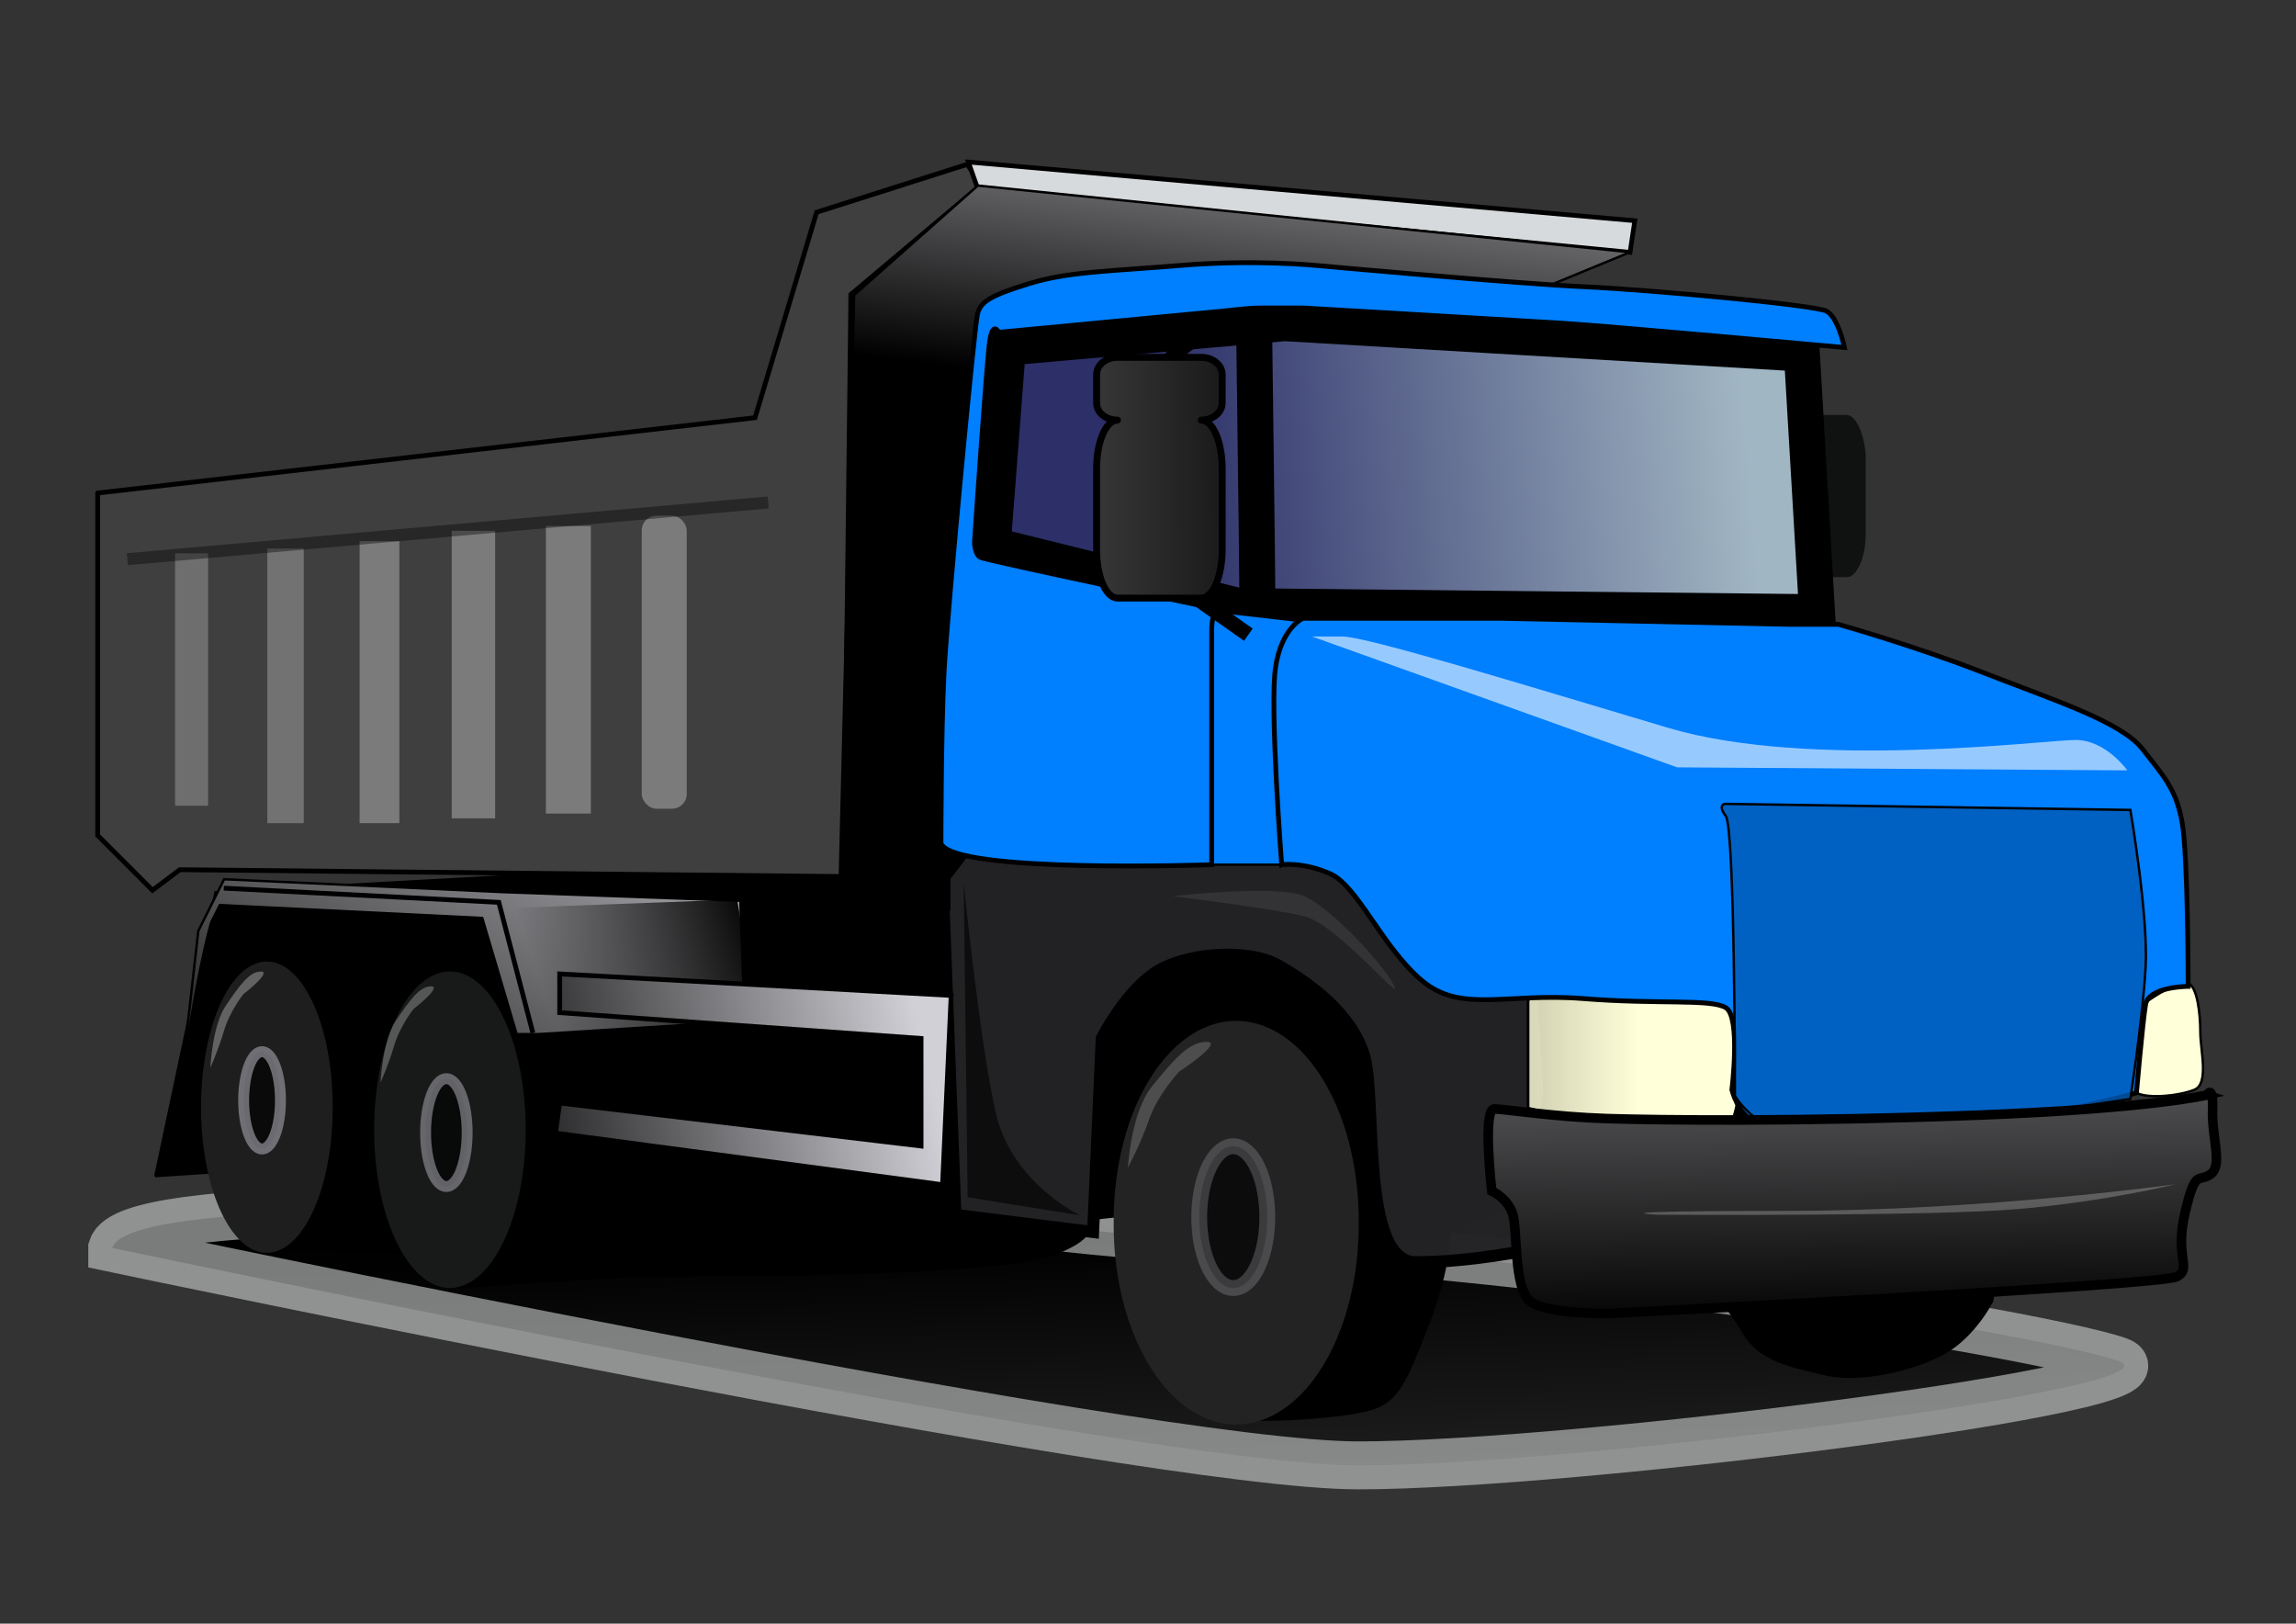 <?xml version="1.0" encoding="UTF-8"?>
<svg viewBox="0 0 1052.4 744.09" xmlns="http://www.w3.org/2000/svg" xmlns:xlink="http://www.w3.org/1999/xlink">
 <rect x="0" y="0" width="1052.4" height="744.09" fill="#333333" stroke="none"/>
 <defs>
  <linearGradient id="m" x1=".206" x2=".915" y1=".406" y2=".385">
   <stop stop-color="#2c2f68" offset="0"/>
   <stop stop-color="#a1b6c3" offset="1"/>
  </linearGradient>
  <linearGradient id="n" x1="-.296" x2=".94" y1=".571" y2=".429" xlink:href="#a"/>
  <linearGradient id="s" x1="1.94" x2="-2.881" y1=".429" y2=".484">
   <stop offset="0"/>
   <stop stop-color="#878787" offset="1"/>
  </linearGradient>
  <linearGradient id="o" x1="-.255" x2="1.258" y1=".855" y2="-.321" xlink:href="#a"/>
  <linearGradient id="q" x1=".46" x2=".832" y1=".206" y2="1.57">
   <stop offset="0"/>
   <stop stop-opacity="0" offset="1"/>
  </linearGradient>
  <linearGradient id="r" x1="-.006" x2="1.006" y1=".5" y2=".5">
   <stop stop-color="#ffffd9" stop-opacity=".816" offset="0"/>
   <stop stop-color="#ffffd9" offset=".5"/>
   <stop stop-color="#ffffd9" offset="1"/>
  </linearGradient>
  <linearGradient id="p" x1="1.052" x2=".122" y1=".413" y2=".603">
   <stop offset="0"/>
   <stop stop-opacity="0" offset="1"/>
  </linearGradient>
  <linearGradient id="l" x1=".466" x2=".541" y1=".281" y2="-.26" xlink:href="#a"/>
  <linearGradient id="k" x1=".425" x2=".309" y1="1.079" y2="-1.61" xlink:href="#a"/>
  <linearGradient id="a">
   <stop offset="0"/>
   <stop stop-color="#d0d0d6" offset="1"/>
  </linearGradient>
 </defs>
 <g fill-rule="evenodd">
  <path d="m51.453 571.93s472.6 99.579 570.92 99.633c98.323 0.054 384.06-35.951 348.22-48.025-35.85-12.074-255.37-47.996-400.31-54.644s-164.64-26.941-246.36-19.624c-81.725 7.317-264.95-0.94-272.47 22.659z" fill="url(#q)" opacity=".984" stroke="#d9dcdc" stroke-opacity=".573" stroke-width="21.969"/>
  <g stroke="#000" stroke-width="1.098">
   <path d="m71.19 539.01l27.605-130.14 287.88-15.774 177.46-17.746 368.72 116.34-19.718 104.5s-7.887 15.774-21.69 23.662c-13.803 7.887-39.436 13.802-55.21 9.859-15.774-3.944-29.577-5.915-37.464-19.718-7.887-13.803-55.21-72.956-55.21-72.956l-78.872 25.633s0 17.746-9.859 43.379-13.802 35.492-25.633 39.436c-11.831 3.944-54.855 7.26-68.119 3.316-23.662-3.944-44.273-92.046-44.273-92.046l-17.746 1.972s5.915 7.887-15.774 15.774c-21.69 7.887-102.53 9.859-161.69 9.859-59.154 0-90.727 5.322-114.39 5.322-6.659-10.11-15.749-15.181-15.749-15.181s-9.859 0-39.436-1.972-30.112 5.247-34.055-4.612c-3.944-9.859-17.211-30.88-17.211-30.88l-29.577 1.972z"/>
   <path d="m81.049 513.37c7.887-65.069 15.774-90.702 15.774-90.702l3.944-7.887 120.28 5.915 15.774 53.238h9.859l94.646-5.915-1.972-55.21-108.45-3.944-128.17-5.915-11.831 23.662-9.859 86.759z" fill="url(#o)"/>
  </g>
  <path d="m337.83 412.23l-103.98 3.899 16.897 57.188 97.48-2.599-10.398-58.488z" fill="url(#p)"/>
  <path d="m432.03 402.95l5.915 153.8 63.097 7.887 3.944-88.731s9.859-19.718 23.662-29.577 43.379-11.831 57.182-3.944c13.803 7.887 33.52 21.69 39.436 41.408 5.915 19.718-1.972 94.646 23.662 94.646 25.633 0 53.238-5.915 53.238-5.915l7.887-72.956-3.944-67.041-100.56-51.267-153.8-3.944-19.718 25.633z" fill="#232326" fill-opacity=".978" stroke="#000" stroke-width="5.492"/>
 </g>
 <rect x="802.44" y="190.15" width="52.765" height="74.35" rx="8.794" ry="20.277" fill="#101111" stroke-linecap="round" stroke-linejoin="round" stroke-opacity=".919"/>
 <g fill-rule="evenodd" stroke="#000">
  <path d="m461.99 159.26l-6.971 90.627 112.94 27.885 264.91 2.788-6.971-118.51-237.03-13.943-126.88 11.154z" fill="url(#m)" stroke-width="16.477"/>
  <path d="m551.22 396.28h41.828l4.183-111.54-61.348-6.971 5.577 108.75 9.76 9.76z" fill="#007fff" stroke-width="1.098"/>
  <path d="m700.41 459.01v48.788s11.154 3.485 29.28 3.485 59.954 5.227 64.136 1.742c4.183-3.485 8.366-55.757-2.788-59.242-11.154-3.485-47.405 3.485-58.559 1.742s-30.674-5.227-32.068 3.485z" fill="url(#r)" stroke-width="1.228"/>
  <path d="m979.26 500.85c0-9.76-2.788-36.251 2.788-40.434 5.577-4.183 16.731-11.154 20.914-9.76 4.183 1.394 5.577 13.943 5.577 22.308 0 8.366 4.183 23.702-2.788 26.491-6.971 2.788-20.914 4.183-26.491 1.394z" fill="#ffffd9" stroke-width="1.098"/>
  <path d="m44.785 225.95l301.29-34.523 28.246-94.154 69.046-21.969 6.277 9.415-59.631 50.216-3.139 266.77-304.43-3.139-12.554 9.415-25.108-25.108v-156.92z" fill="#3f3f3f" stroke-width="2.197"/>
  <path d="m448.24 86.671l298.91 28.967 2.182-14.484-305.46-26.898 4.364 12.414z" fill="#d7dadc" stroke-width="2.139"/>
  <path d="m384.96 401.4l6.545-266.18 56.727-50.182 298.91 30.546-37.091 15.273-205.09-6.545-48 15.273-21.818 233.46v43.636h-45.818s-30.546 6.545-21.818-2.182c8.727-8.727 17.455-13.091 17.455-13.091z" fill="url(#l)" stroke-width="1.098"/>
 </g>
 <g stroke-linecap="round" stroke-linejoin="round" stroke-width="5.46">
  <path d="m622.78 560.34a56.153 91.546 0 1 1 -112.3 0 56.153 91.546 0 1 1 112.3 0z" fill="#232323"/>
  <path d="m240.96 517.73a34.728 72.517 0 1 1 -69.456 0 34.728 72.517 0 1 1 69.456 0z" fill="#181a1a"/>
  <path d="m152.48 507.4a30.152 66.364 0 1 1 -60.303 0 30.152 66.364 0 1 1 60.303 0z" fill="#1e1e1e"/>
 </g>
 <g fill-rule="evenodd">
  <g stroke="#000">
   <g fill="#007fff" stroke-width="2.197">
    <path d="m431.31 386.52s0-50.194 1.394-78.079 13.943-158.95 15.337-164.52c1.394-5.577 5.577-8.366 23.702-13.943 18.126-5.577 36.251-5.577 69.713-8.366s61.348 0 61.348 0 92.022 8.366 122.7 9.76c30.674 1.394 105.96 8.366 111.54 11.154 5.577 2.788 8.366 16.731 8.366 16.731s-107.36-9.76-129.67-11.154c-22.308-1.394-118.51-6.971-118.51-6.971h-19.52c-5.577 0-16.731 1.394-16.731 1.394l-103.18 9.76s-2.788-5.577-4.183 4.183-6.971 92.022-6.971 92.022 0 5.577 2.788 6.971c2.788 1.394 108.75 23.702 108.75 23.702s-2.788 1.394-2.788 9.76v107.36s-118.51 4.183-124.09-9.76z"/>
    <path d="m587.47 396.28s-5.577-72.502-2.788-90.627c2.788-18.126 12.548-22.308 12.548-22.308h90.627l132.46 2.788h22.308s34.857 9.76 66.925 22.308 62.742 22.308 72.502 34.857c9.76 12.548 15.337 18.126 18.126 33.462 2.788 15.337 2.788 75.29 2.788 75.29s-18.125 0-19.52 8.366c-1.394 8.366-4.183 40.434-4.183 40.434s-47.405 13.943-92.022 13.943-76.685 1.394-83.656-1.394c-6.971-2.788-9.76-13.943-9.76-13.943s4.183-33.462-2.788-37.645c-6.971-4.183-30.674-1.394-65.53-4.183-34.857-2.788-55.771 6.971-73.896-8.366s-29.28-43.222-41.828-48.799c-12.548-5.577-22.308-4.183-22.308-4.183z"/>
   </g>
   <path d="m795.22 502.25s0-122.7-4.183-128.27c-4.183-5.577 0-5.577 0-5.577l185.44 2.788s8.366 48.799 6.971 72.502c-1.394 23.702-6.971 59.953-6.971 59.953s-51.588 8.366-86.444 9.76c-34.857 1.394-76.685 4.183-83.656 0-6.971-4.183-11.154-11.154-11.154-11.154z" fill="#005ab5" fill-opacity=".82" stroke-width="1.098"/>
  </g>
  <path d="m601.41 291.71l167.31 59.954 206.35 1.394s-9.76-13.943-23.702-13.943c-13.943 0-121.3 13.943-186.83-5.577s-138.03-41.828-149.19-41.828h-13.943z" fill="#fff" fill-opacity=".589"/>
  <path d="m1011.6 501.83s2.964-5.486 2.566 7.056c-0.398 12.542 4.779 25.261-0.928 29.265-5.707 4.004-6.879-3.008-11.723 17.763-4.844 20.771 3.385 25.217-3.716 29.176-7.101 3.96-260 16.861-260 16.861s-27.916 0.509-36.1-5.33c-8.184-5.84-5.907-33.667-8.473-40.723-2.566-7.056-9.445-10.064-9.445-10.064s-4.381-37.803 1.194-37.626c5.574 0.177 27.783 3.671 51.473 4.423 23.691 0.752 90.626 1.48 170.24-1.574 79.61-3.054 104.92-9.226 104.92-9.226z" fill="url(#k)" stroke="#000" stroke-width="4.394"/>
  <path d="m997.39 542.68s-87.217 12.25-179.15 12.25c-91.932 0-58.931 1.75-58.931 1.75s126.11 0.875 166.18-2.625c40.073-3.5 71.895-11.375 71.895-11.375z" fill="#fff" fill-opacity=".238"/>
  <g stroke="#000">
   <g fill="none">
    <path d="m576.32 272.19c0-8.366-1.394-115.72-1.394-115.72" stroke-width="16.477"/>
    <path d="m572.2 290.88l-40.773-28.781v-91.139s11.992-21.586 40.773-21.586 9.594-2.398 9.594-2.398" stroke-width="6.865"/>
   </g>
   <g stroke-width="2.197">
    <path d="m256.54 505.49l-1.972 13.802 177.46 23.662 3.944-86.759-179.43-9.859v17.746l165.63 11.831v49.295l-165.63-19.718z" fill="url(#n)"/>
    <path d="m102.57 407.04l126.07 6.499 15.597 59.788" fill="none"/>
   </g>
  </g>
 </g>
 <g stroke-linecap="round" stroke-linejoin="round">
  <g fill-opacity=".649" stroke="#8b8a91">
   <path d="m580.88 557.8a15.597 32.493 0 1 1 -31.194 0 15.597 32.493 0 1 1 31.194 0z" stroke-opacity=".378" stroke-width="7.25"/>
   <g stroke-width="5">
    <path d="m214.12 519.06a9.518 24.704 0 1 1 -19.037 0 9.518 24.704 0 1 1 19.037 0z" stroke-opacity=".681"/>
    <path d="m128.55 504.27a8.432 22.287 0 1 1 -16.864 0 8.432 22.287 0 1 1 16.864 0z" stroke-opacity=".757"/>
   </g>
  </g>
  <g fill="#fff" stroke-opacity=".919">
   <g fill-opacity=".319">
    <g stroke-width="1.659">
     <rect x="294.15" y="236.32" width="20.622" height="134.32" rx="6.784" ry="6.784" opacity=".984"/>
     <rect x="250.21" y="241.06" width="20.622" height="131.78" opacity=".984"/>
    </g>
    <rect x="207.05" y="243.26" width="19.906" height="131.78" opacity=".984" stroke-width="1.598"/>
    <rect x="164.83" y="248" width="18.226" height="129.24" opacity=".984" stroke-width="1.564"/>
   </g>
   <rect x="122.54" y="251.39" width="16.677" height="125.85" fill-opacity=".27" opacity=".984" stroke-width="1.462"/>
   <rect x="80.252" y="253.59" width="15.129" height="115.67" fill-opacity=".254" opacity=".984" stroke-width="1.353"/>
  </g>
 </g>
 <g fill-rule="evenodd">
  <path d="m58.383 256.27l293.74-25.995" fill="none" stroke="#000" stroke-opacity=".389" stroke-width="5.492"/>
  <g fill="#fff">
   <path d="m516.99 535.12s1.387-25.439 11.093-37.31c9.706-11.871 16.64-20.351 24.959-20.351 8.32 0-12.48 13.567-12.48 13.567s-9.706 10.176-13.866 22.047c-4.16 11.871-9.706 22.047-9.706 22.047z" fill-opacity=".195"/>
   <path d="m174.41 496.11s0.892-19.453 7.134-28.531c6.242-9.078 10.701-15.562 16.052-15.562 5.351 0-8.026 10.375-8.026 10.375s-6.242 7.781-8.918 16.859c-2.675 9.078-6.242 16.859-6.242 16.859z" fill-opacity=".265"/>
   <path d="m96.402 489.33s0.892-19.453 7.134-28.531c6.242-9.078 10.701-15.562 16.052-15.562 5.351 0-8.026 10.375-8.026 10.375s-6.242 7.781-8.918 16.859c-2.675 9.078-6.242 16.859-6.242 16.859z" fill-opacity=".303"/>
  </g>
 </g>
 <path d="m512.22 163.77c-5.315 0-9.577 3.512-9.577 7.861v13.079c0 4.348 4.262 7.827 9.577 7.827-5.315 0-9.577 9.923-9.577 22.244v37.073c0 12.321 4.262 22.244 9.577 22.244h38.378c5.315 0 9.611-9.923 9.611-22.244v-37.073c0-12.321-4.297-22.244-9.611-22.244 5.315 0 9.611-3.478 9.611-7.827v-13.079c0-4.348-4.297-7.861-9.611-7.861h-38.378z" fill="url(#s)" stroke="#000" stroke-linecap="round" stroke-linejoin="round" stroke-width="3.158"/>
 <g fill-rule="evenodd">
  <path d="m441.71 404.28l1.84 144.41 51.51 8.278s-31.274-14.717-38.632-46.911c-7.359-32.194-14.717-105.78-14.717-105.78z" fill-opacity=".622"/>
  <path d="m537.37 410.71s48.403-5.519 60.504 0 34.79 29.434 40.84 40.472c6.05 11.038-25.714-27.595-40.84-31.274-15.126-3.679-60.504-9.198-60.504-9.198z" fill="#fff" fill-opacity=".081"/>
 </g>
</svg>
